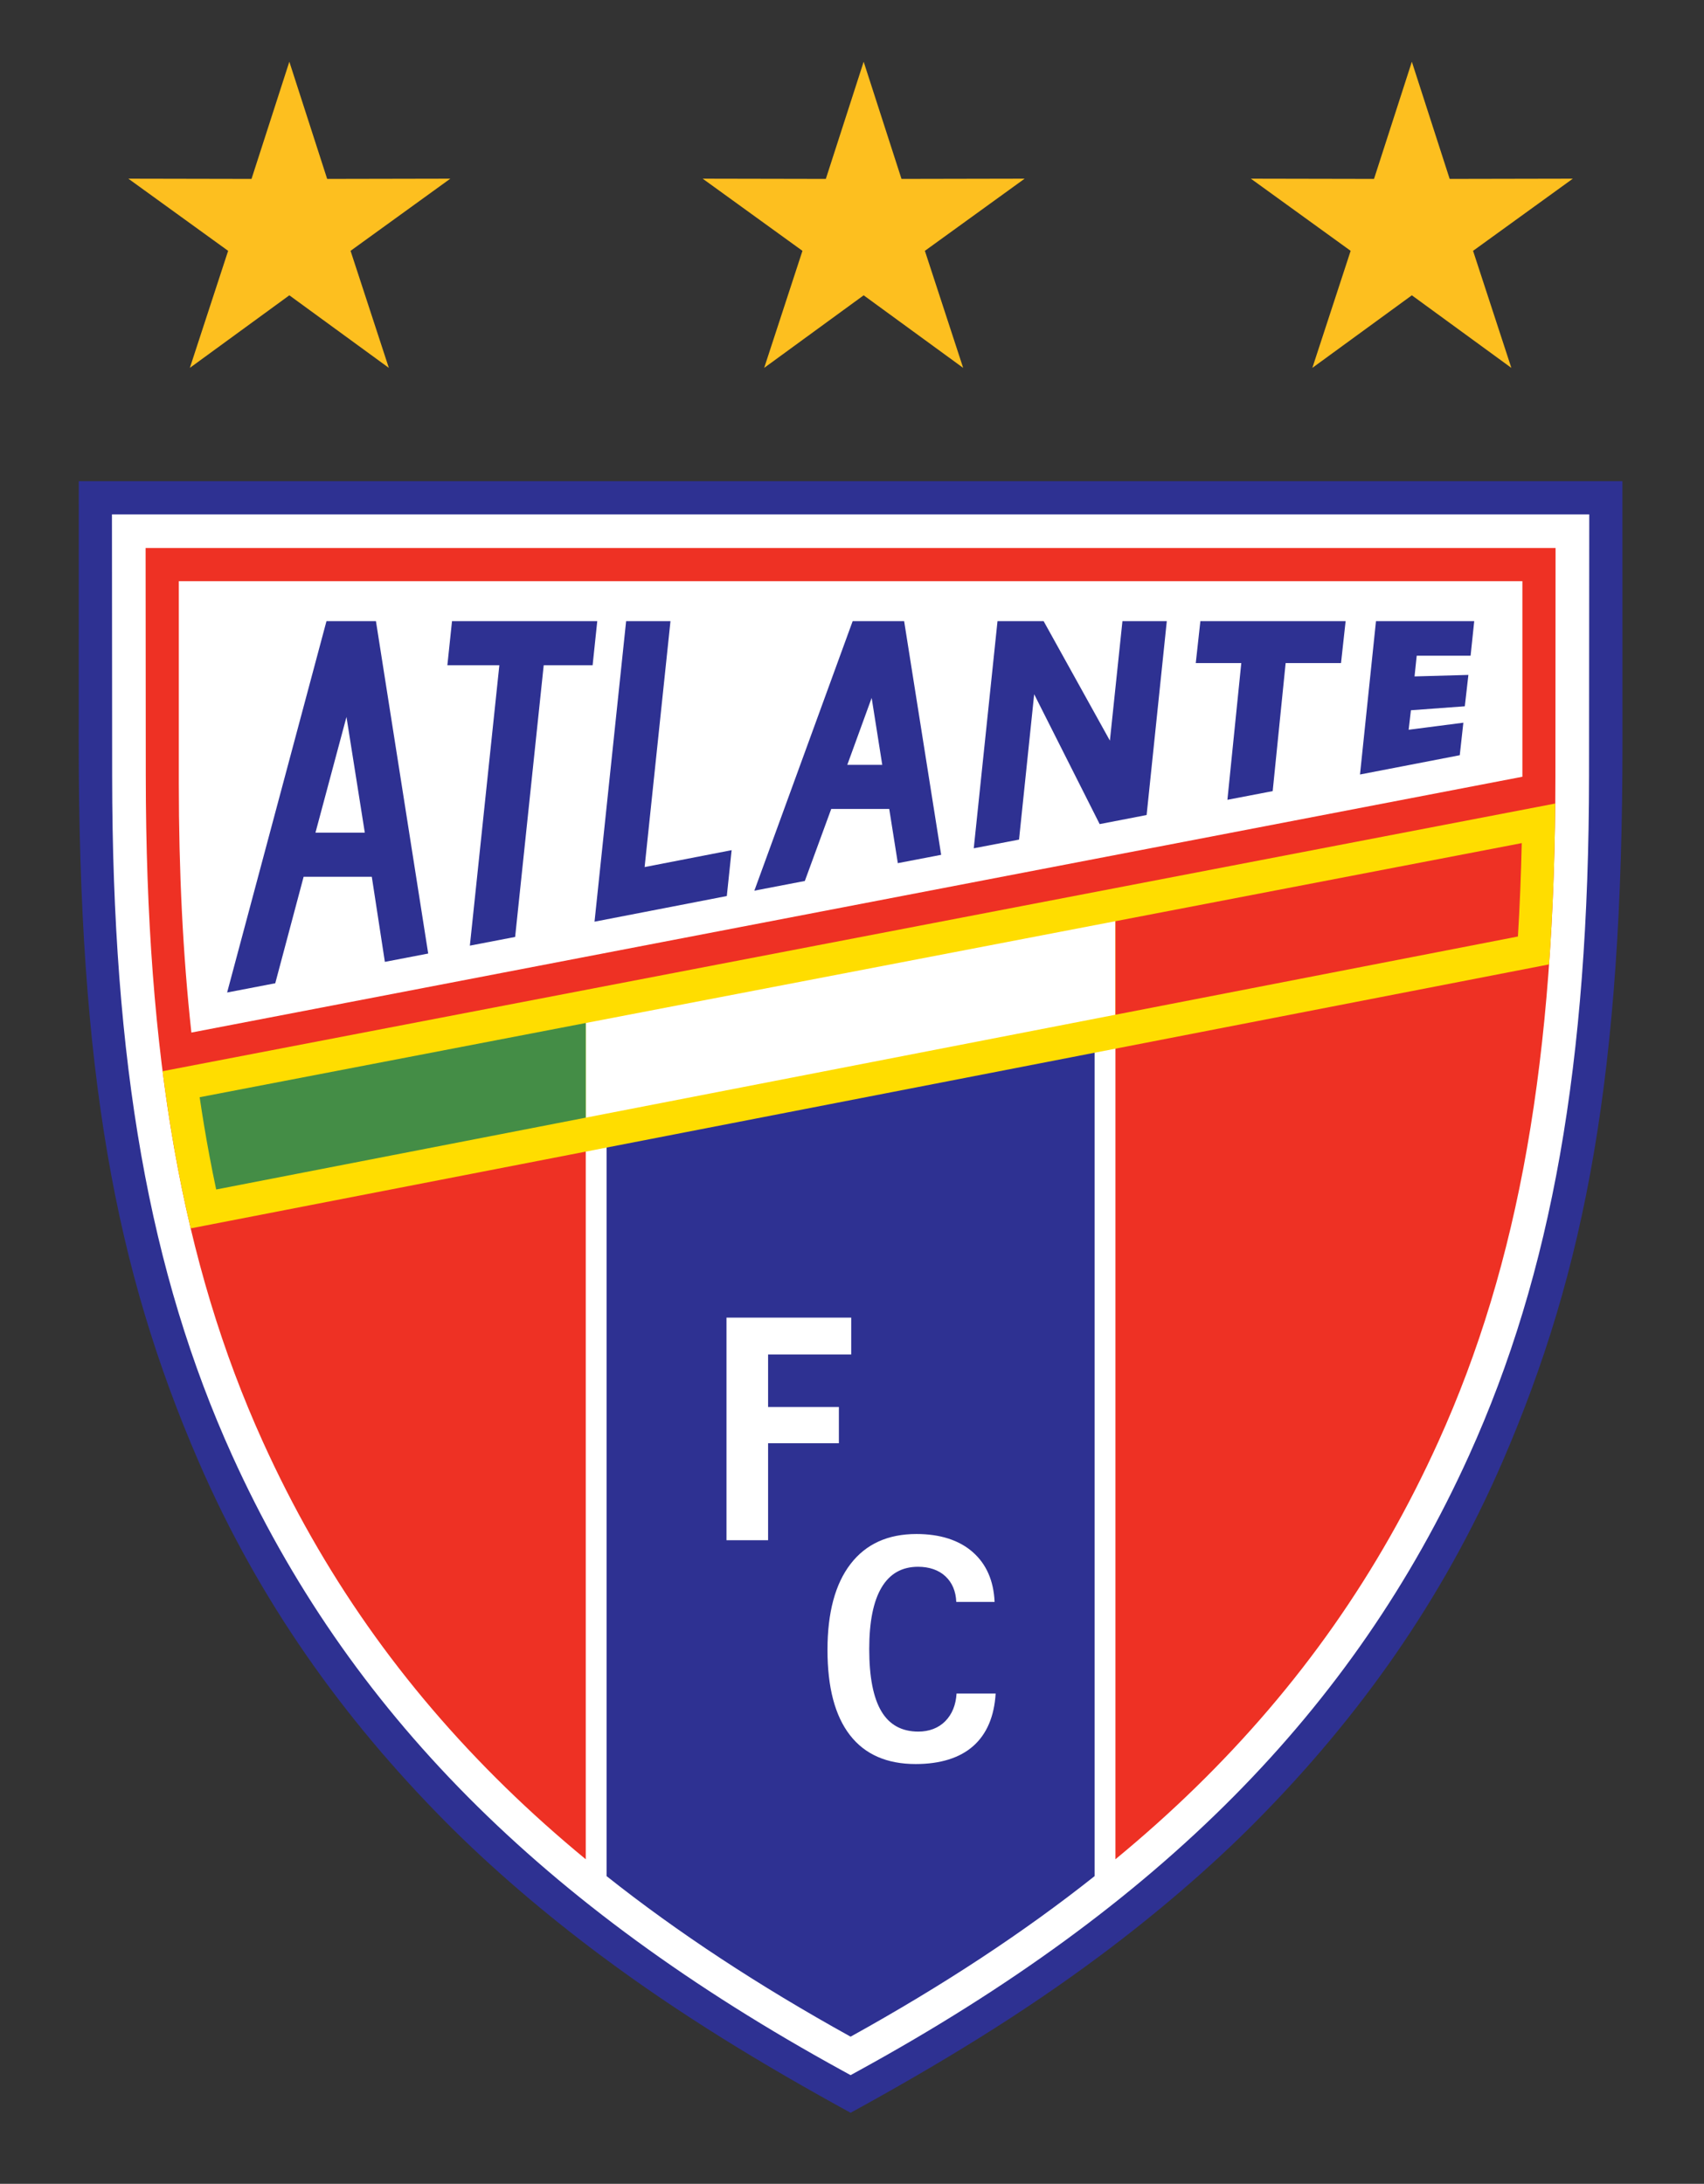 <?xml version="1.0" encoding="utf-8"?>
<!-- Generator: Adobe Illustrator 14.0.0, SVG Export Plug-In . SVG Version: 6.00 Build 43363)  -->
<!DOCTYPE svg PUBLIC "-//W3C//DTD SVG 1.1//EN" "http://www.w3.org/Graphics/SVG/1.1/DTD/svg11.dtd">
<svg version="1.1" id="Capa_1" xmlns="http://www.w3.org/2000/svg" xmlns:xlink="http://www.w3.org/1999/xlink" x="0px" y="0px"
	 width="224.667px" height="288px" viewBox="0 0 224.667 288" enable-background="new 0 0 224.667 288" xml:space="preserve">
<rect x="0" y="0" width="224.667" height="288" fill="#333333" stroke="none"/>
<g>
	<path fill-rule="evenodd" clip-rule="evenodd" fill="#2E3192" d="M112.148,278.632c-11.508-6.313-22.43-12.9-32.987-20.783
		c-7.133-5.324-14.313-11.412-20.572-17.747c-13.286-13.444-24.42-28.892-32.424-47.41c-10.943-25.322-15.797-51.205-15.787-94.883
		l0.008-34.349H213.91l0.008,34.349c0.012,43.679-4.844,69.561-15.787,94.883c-8.002,18.519-19.139,33.966-32.424,47.41
		c-6.258,6.335-13.439,12.423-20.57,17.747C134.58,265.732,123.656,272.319,112.148,278.632L112.148,278.632z"/>
	<path fill-rule="evenodd" clip-rule="evenodd" fill="#FFFFFF" d="M14.76,67.839l0.027,34.474
		c0.03,37.898,4.912,65.546,15.828,89.643c15.211,33.579,40.78,59.359,80.467,81.126l1.066,0.586l1.066-0.586
		c39.686-21.77,65.256-47.547,80.467-81.126c10.916-24.097,15.799-51.745,15.828-89.643l0.027-34.474H14.76L14.76,67.839z"/>
	<path fill-rule="evenodd" clip-rule="evenodd" fill="#EE3124" d="M19.197,72.271c0.003,3.848,0.024,30.038,0.024,30.038
		c0.029,37.238,4.789,64.322,15.432,87.817c7.847,17.321,18.324,32.246,32.032,45.628c3.311,3.233,6.826,6.376,10.546,9.446v-112.5
		l69.833-13.502v126.001c3.721-3.07,7.236-6.213,10.547-9.446c13.709-13.382,24.186-28.307,32.031-45.628
		c10.645-23.495,15.404-50.579,15.434-87.817c0,0,0.02-26.19,0.021-30.038C200.814,72.271,23.481,72.271,19.197,72.271
		L19.197,72.271z"/>
	<path fill-rule="evenodd" clip-rule="evenodd" fill="#FFFFFF" d="M200.721,102.437v-25.79H23.576v26.61
		c0,11.606,0.528,22.589,1.657,32.917L200.721,102.437L200.721,102.437z"/>
	<g>
		<path fill-rule="evenodd" clip-rule="evenodd" fill="#2E3192" d="M112.42,81.918c-0.18,0.493-12.511,34.311-12.96,35.542
			c1.079-0.206,6.286-1.207,6.655-1.279c0.145-0.395,3.48-9.498,3.48-9.498h7.648c0,0,1.021,6.441,1.133,7.148
			c0.65-0.125,5.102-0.98,5.713-1.098c-0.113-0.717-4.779-30.183-4.881-30.815C118.629,81.918,112.9,81.918,112.42,81.918z
			 M111.713,100.866l2.699-7.419l0.514-1.407l1.396,8.826H111.713z"/>
		<path fill-rule="evenodd" clip-rule="evenodd" fill="#2E3192" d="M59.596,81.918c-0.062,0.58-0.537,5.109-0.612,5.816
			c0.756,0,6.853-0.001,6.853-0.001s-3.78,35.966-3.887,36.977c0.838-0.162,5.492-1.056,5.969-1.148
			c0.06-0.561,3.767-35.828,3.767-35.828s5.825,0,6.449,0c0.062-0.581,0.537-5.108,0.611-5.815
			C77.937,81.918,60.255,81.918,59.596,81.918z"/>
		<path fill-rule="evenodd" clip-rule="evenodd" fill="#2E3192" d="M88.4,81.918c-0.709,0-5.264,0-5.848,0
			c-0.07,0.673-4.06,38.626-4.166,39.632c0.953-0.185,13.55-2.626,13.55-2.626s3.402-0.662,3.892-0.757
			c0.051-0.483,0.546-5.199,0.635-6.049c-0.939,0.183-11.472,2.23-11.472,2.23S88.313,82.751,88.4,81.918z"/>
		<path fill-rule="evenodd" clip-rule="evenodd" fill="#2E3192" d="M43.044,81.918c-0.149,0.561-12.788,47.813-13.099,48.973
			c0.981-0.189,5.94-1.142,6.347-1.221c0.122-0.454,3.74-14.041,3.74-14.041h8.989c0,0,1.609,10.481,1.723,11.221
			c0.655-0.126,5.1-0.98,5.713-1.098c-0.114-0.723-6.789-43.194-6.89-43.834C48.991,81.918,43.564,81.918,43.044,81.918z
			 M41.592,109.813l3.617-13.501l0.473-1.761l2.417,15.262H41.592z"/>
		<path fill-rule="evenodd" clip-rule="evenodd" fill="#2E3192" d="M146.336,97.673c0,0-8.52-15.366-8.736-15.755
			c-0.4,0-5.477,0-6.082,0c-0.068,0.668-3.027,28.962-3.131,29.955c0.838-0.16,5.49-1.056,5.969-1.147
			c0.059-0.554,1.996-19.171,1.996-19.171s8.398,16.658,8.635,17.127c0.523-0.103,5.699-1.104,6.191-1.198
			c0.059-0.55,2.576-24.747,2.66-25.565c-0.709,0-5.264,0-5.848,0C147.92,82.58,146.336,97.673,146.336,97.673z"/>
		<path fill-rule="evenodd" clip-rule="evenodd" fill="#2E3192" d="M193.893,86.478c0.057-0.555,0.408-3.887,0.479-4.56
			c-0.668,0-6.674,0-6.674,0s-5.65,0-6.279,0c-0.066,0.654-2.008,19.25-2.107,20.222c0.928-0.179,12.635-2.442,13.152-2.542
			c0.051-0.453,0.393-3.538,0.475-4.288c-0.85,0.109-7.213,0.929-7.213,0.929l0.299-2.571c0,0,6.521-0.483,7.105-0.524
			c0.057-0.504,0.395-3.454,0.473-4.136c-0.785,0.022-7.1,0.198-7.1,0.198l0.285-2.728
			C186.787,86.478,193.262,86.478,193.893,86.478z"/>
		<path fill-rule="evenodd" clip-rule="evenodd" fill="#2E3192" d="M157.658,87.445c0.744,0,6.002-0.001,6.002-0.001
			s-1.73,17.057-1.83,18.033c0.834-0.159,5.49-1.055,5.969-1.146c0.057-0.554,1.709-16.887,1.709-16.887s6.672,0,7.301,0
			c0.063-0.572,0.531-4.824,0.607-5.526c-0.813,0-18.494,0-19.15,0C158.203,82.49,157.736,86.742,157.658,87.445z"/>
	</g>
	<path fill-rule="evenodd" clip-rule="evenodd" fill="#2E3192" d="M79.979,132.171v115.252c9.354,7.426,19.998,14.427,32.169,21.17
		c12.172-6.743,22.814-13.744,32.17-21.17V119.731L79.979,132.171L79.979,132.171z"/>
	<path fill-rule="evenodd" clip-rule="evenodd" fill="#FFDD00" d="M21.44,141.268c0.928,7.322,2.156,14.204,3.701,20.73
		l179.095-34.814c0.479-6.697,0.75-13.746,0.82-21.216L21.44,141.268L21.44,141.268z"/>
	<polygon fill-rule="evenodd" clip-rule="evenodd" fill="#FFFFFF" points="147.064,121.487 77.231,134.913 77.231,147.395 
		147.064,133.821 147.064,121.487 	"/>
	<path fill-rule="evenodd" clip-rule="evenodd" fill="#448D46" d="M77.231,134.913l-50.907,9.788
		c0.385,2.613,0.813,5.181,1.286,7.703c0.28,1.504,0.579,2.991,0.893,4.464l48.729-9.473V134.913L77.231,134.913z"/>
	<path fill-rule="evenodd" clip-rule="evenodd" fill="#EE3124" d="M200.133,123.505c0.246-4.017,0.41-8.124,0.504-12.316
		l-53.572,10.299v12.334L200.133,123.505L200.133,123.505z"/>
	<path fill-rule="evenodd" clip-rule="evenodd" fill="#FFFFFF" d="M95.784,203.125v-29.36h16.447v4.858H101.27v6.93h9.334v4.778
		h-9.334v12.794H95.784L95.784,203.125z M131.273,223.344c-0.186,3.024-1.17,5.337-2.951,6.918
		c-1.783,1.584-4.375,2.378-7.592,2.378c-3.814,0-6.711-1.277-8.678-3.826c-1.967-2.548-2.951-6.283-2.951-11.225
		c0-4.924,1.016-8.701,3.039-11.331c2.027-2.636,4.924-3.955,8.695-3.955c3.082,0,5.607,0.795,7.41,2.378
		c1.801,1.582,2.766,3.777,2.889,6.576h-5.053c-0.059-1.407-0.531-2.529-1.422-3.369c-0.893-0.843-2.158-1.264-3.617-1.264
		c-2.125,0-3.729,0.911-4.814,2.737c-1.082,1.822-1.623,4.525-1.623,8.113c0,3.69,0.535,6.42,1.6,8.208
		c1.061,1.785,2.689,2.677,4.873,2.677c1.412,0,2.656-0.459,3.553-1.372c0.9-0.918,1.393-2.128,1.486-3.644H131.273L131.273,223.344
		z"/>
	<g>
		<polygon fill-rule="evenodd" clip-rule="evenodd" fill="#FDBF1F" points="43.136,23.595 38.149,8.141 33.161,23.595 
			16.923,23.563 30.078,33.08 25.031,48.515 38.149,38.945 51.267,48.515 46.22,33.08 59.374,23.563 		"/>
		<polygon fill-rule="evenodd" clip-rule="evenodd" fill="#FDBF1F" points="118.859,23.595 113.871,8.141 108.883,23.595 
			92.646,23.563 105.801,33.08 100.754,48.515 113.871,38.945 126.99,48.515 121.943,33.08 135.096,23.563 		"/>
		<polygon fill-rule="evenodd" clip-rule="evenodd" fill="#FDBF1F" points="207.373,23.563 191.135,23.595 186.148,8.141 
			181.16,23.595 164.922,23.563 178.078,33.08 173.029,48.515 186.148,38.945 199.266,48.515 194.219,33.08 		"/>
	</g>
</g>
</svg>
